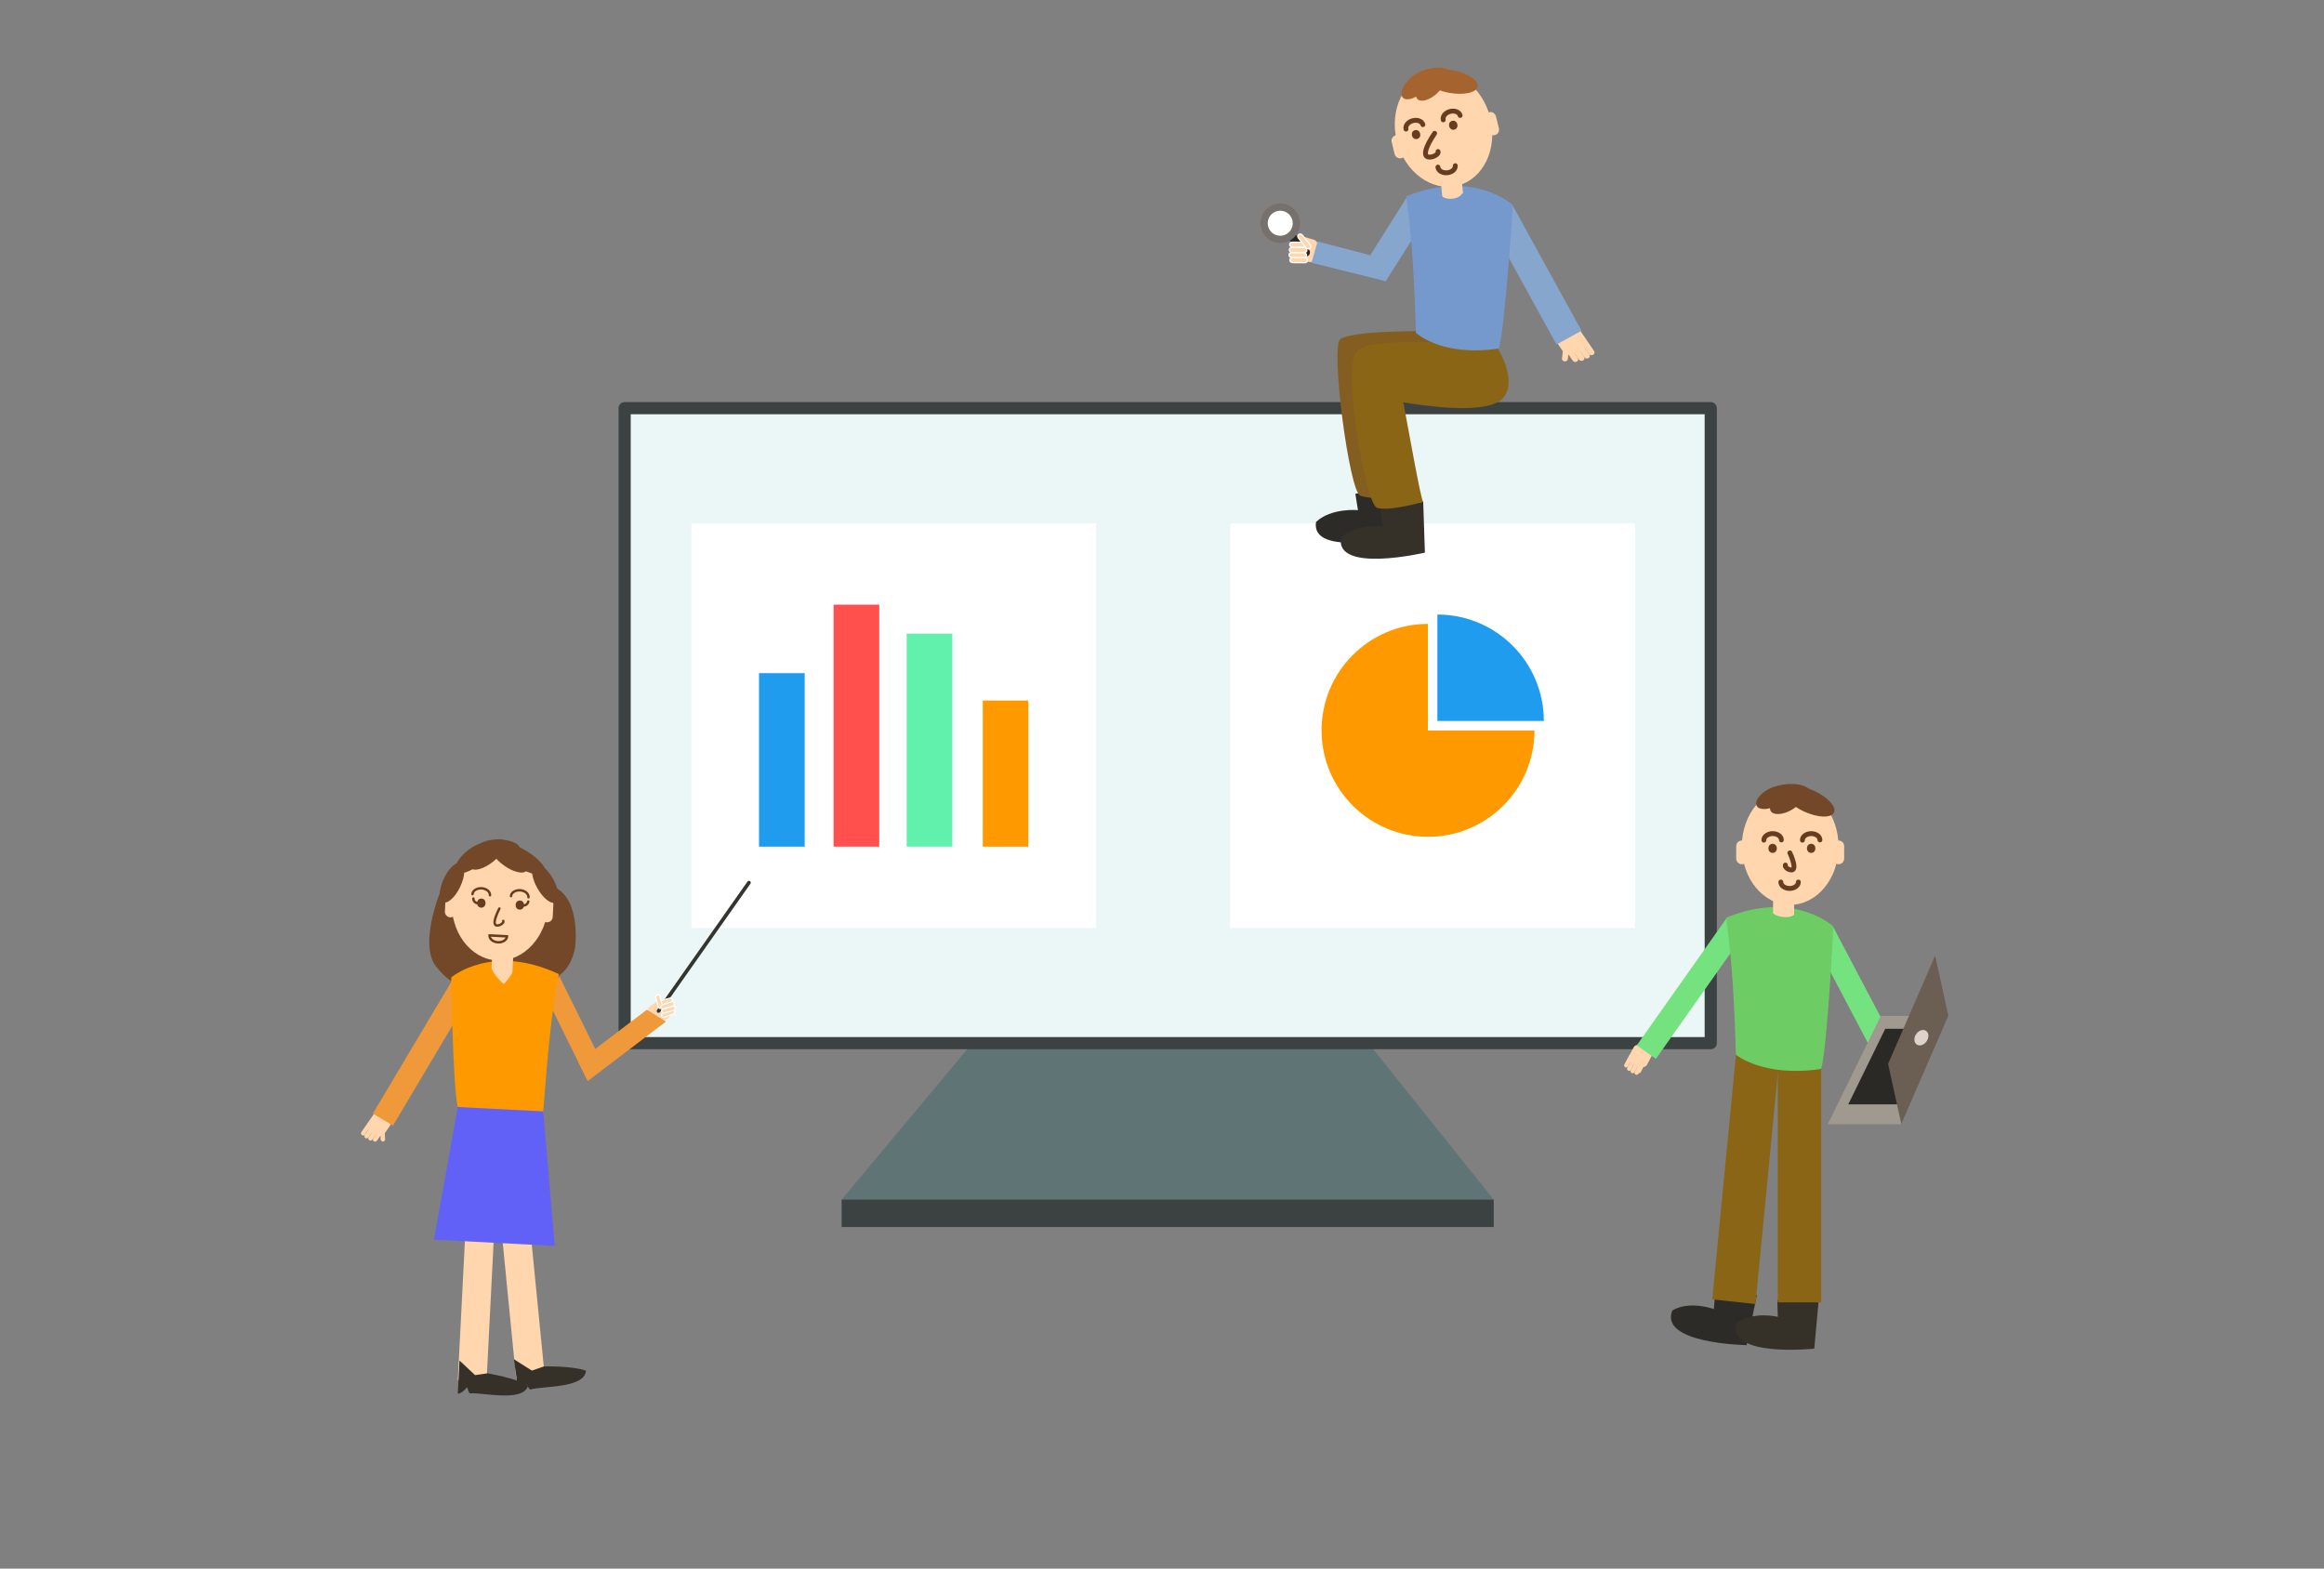 <?xml version="1.0" encoding="utf-8"?>
<!-- Generator: Adobe Illustrator 16.0.0, SVG Export Plug-In . SVG Version: 6.00 Build 0)  -->
<!DOCTYPE svg PUBLIC "-//W3C//DTD SVG 1.1//EN" "http://www.w3.org/Graphics/SVG/1.1/DTD/svg11.dtd">
<svg version="1.1" xmlns="http://www.w3.org/2000/svg" xmlns:xlink="http://www.w3.org/1999/xlink" x="0px" y="0px"
	 width="1911.191px" height="1290.129px" viewBox="0 0 1911.191 1290.129" enable-background="new 0 0 1911.191 1290.129"
	 xml:space="preserve">
<rect x="0" y="0" width="1911.191" height="1290.129" fill="#808080" stroke="none"/>
<g id="Layer_1">
	<g>
		<polygon fill="#5F7475" points="1228.414,986.653 692.142,986.653 813.608,841.185 1111.82,841.185 		"/>
		<rect x="692.142" y="986.59" fill="#3C4242" width="536.272" height="22.583"/>
		
			<rect x="513.688" y="335.708" fill="#EBF6F7" stroke="#3C4242" stroke-width="10" stroke-linecap="round" stroke-linejoin="round" stroke-miterlimit="10" width="893.179" height="522.233"/>
	</g>
	<rect x="568.56" y="430.416" fill="#FFFFFF" width="332.818" height="332.819"/>
	<rect x="1011.801" y="430.416" fill="#FFFFFF" width="332.818" height="332.819"/>
	<g>
		<rect x="624.201" y="553.645" fill="#209CEE" width="37.549" height="142.685"/>
		<rect x="685.531" y="497.321" fill="#FF504D" width="37.549" height="199.008"/>
		<rect x="745.608" y="521.102" fill="#62F1AC" width="37.549" height="175.228"/>
		<rect x="808.189" y="576.173" fill="#FF9900" width="37.549" height="120.156"/>
	</g>
	<g>
		<g>
			<path fill="#FF9900" d="M1174.368,600.668v-87.555c-48.354,0-87.556,39.199-87.556,87.555c0,48.353,39.201,87.554,87.556,87.554
				s87.555-39.201,87.555-87.554H1174.368z"/>
			<polygon fill="#FFFFFF" points="1261.922,600.668 1174.368,513.114 1174.368,600.668 			"/>
		</g>
		<g>
			<path fill="#209CEE" d="M1269.61,592.981c0-48.354-39.201-87.555-87.556-87.555v87.555"/>
		</g>
	</g>
</g>
<g id="Layer_3">
	<g>
		<path fill="#FFD6AE" d="M1344.832,876.293c4.003,2.135,8.28,1.929,9.554-0.459l3.661-6.868c1.274-2.389-0.938-6.053-4.942-8.188
			l0,0c-4.004-2.135-8.28-1.931-9.554,0.457l-3.661,6.868C1338.615,870.49,1340.828,874.157,1344.832,876.293L1344.832,876.293z"/>
		<path fill="#FFD6AE" d="M1336.542,877.752c0.846,0.45,1.892,0.13,2.343-0.713l3.796-7.119c0.449-0.845,0.131-1.891-0.713-2.342
			l0,0c-0.842-0.447-1.89-0.129-2.338,0.715l-3.798,7.118C1335.382,876.254,1335.702,877.302,1336.542,877.752L1336.542,877.752z"/>
		<path fill="#FFD6AE" d="M1347.086,882.466c0.855,0.426,1.893,0.08,2.319-0.774l3.608-7.219c0.426-0.855,0.08-1.895-0.775-2.319
			l0,0c-0.853-0.427-1.893-0.082-2.32,0.772l-3.607,7.22C1345.885,880.999,1346.232,882.039,1347.086,882.466L1347.086,882.466z"/>
		<path fill="#FFD6AE" d="M1345.067,883.821c0.843,0.449,1.891,0.13,2.339-0.712l3.798-7.12c0.449-0.844,0.129-1.891-0.713-2.34l0,0
			c-0.844-0.449-1.891-0.132-2.34,0.71l-3.797,7.122C1343.907,882.325,1344.225,883.373,1345.067,883.821L1345.067,883.821z"/>
		<path fill="#FFD6AE" d="M1341.833,882.531c0.843,0.45,1.891,0.131,2.339-0.711l3.799-7.12c0.449-0.843,0.13-1.891-0.713-2.338l0,0
			c-0.843-0.45-1.89-0.134-2.34,0.711l-3.797,7.121C1340.672,881.035,1340.99,882.083,1341.833,882.531L1341.833,882.531z"/>
		<path fill="#FFD6AE" d="M1338.962,880.566c0.842,0.448,1.89,0.13,2.34-0.712l3.797-7.122c0.45-0.843,0.131-1.889-0.712-2.339l0,0
			c-0.842-0.449-1.89-0.131-2.341,0.712l-3.797,7.121C1337.8,879.068,1338.119,880.116,1338.962,880.566L1338.962,880.566z"/>
		<path fill="#FFD6AE" d="M1566.559,891.45c3.84-2.383,5.737-6.272,4.236-8.691l-4.312-6.951c-1.501-2.42-5.83-2.447-9.669-0.063
			l0,0c-3.839,2.38-5.734,6.272-4.234,8.69l4.312,6.951C1558.392,893.805,1562.722,893.832,1566.559,891.45L1566.559,891.45z"/>
		<path fill="#FFD6AE" d="M1565.246,897.955c0.854-0.531,1.117-1.649,0.588-2.505l-4.473-7.209c-0.531-0.854-1.65-1.117-2.504-0.588
			l0,0c-0.854,0.53-1.116,1.65-0.586,2.505l4.473,7.21C1563.275,898.221,1564.394,898.483,1565.246,897.955L1565.246,897.955z"/>
		<path fill="#FFD6AE" d="M1575.261,893.402c0.853-0.529,1.115-1.648,0.585-2.501l-4.472-7.209c-0.53-0.854-1.65-1.117-2.503-0.588
			l0,0c-0.853,0.529-1.117,1.648-0.588,2.503l4.474,7.21C1573.288,893.673,1574.409,893.934,1575.261,893.402L1575.261,893.402z"/>
		<path fill="#FFD6AE" d="M1572.384,895.664c0.854-0.529,1.115-1.65,0.586-2.504l-4.472-7.211c-0.529-0.854-1.65-1.114-2.504-0.584
			l0,0c-0.853,0.529-1.116,1.648-0.587,2.503l4.475,7.209C1570.411,895.93,1571.534,896.193,1572.384,895.664L1572.384,895.664z"/>
		<path fill="#FFD6AE" d="M1569.083,897.238c0.85-0.528,1.116-1.648,0.586-2.504l-4.475-7.21c-0.53-0.854-1.65-1.114-2.503-0.585
			l0,0c-0.854,0.529-1.117,1.648-0.587,2.505l4.474,7.208C1567.107,897.506,1568.229,897.768,1569.083,897.238L1569.083,897.238z"/>
		<path fill="#FFD6AE" d="M1557.693,897.785c0.997,0.105,1.895-0.619,2-1.617l0.898-8.437c0.108-1.001-0.616-1.896-1.613-2.001l0,0
			c-0.999-0.105-1.896,0.617-2.001,1.616l-0.897,8.438C1555.971,896.779,1556.696,897.678,1557.693,897.785L1557.693,897.785z"/>
		
			<rect x="1518.99" y="758.353" transform="matrix(0.885 -0.466 0.466 0.885 -207.201 807.964)" fill="#74E27F" width="19.239" height="128.412"/>
		
			<rect x="1381.008" y="748.421" transform="matrix(0.817 0.577 -0.577 0.817 723.684 -653.454)" fill="#74E27F" width="19.239" height="128.412"/>
		<g>
			<path fill="#2D2B28" d="M1444.768,1065.152l-8.363,41.151c0,0-72.196-1.047-61.112-28.52c14.513-8.487,34.164-1.065,34.164-1.065
				l1.097-13.666L1444.768,1065.152z"/>
			<path fill="#353129" d="M1495.83,1067.299l-3.828,41.89c0,0-71.838,7.686-63.815-20.945c13.49-10.184,33.821-5.188,33.821-5.188
				l-0.397-13.707L1495.83,1067.299z"/>
			<rect x="1461.973" y="859.704" fill="#896515" width="35.712" height="211.439"/>
			<polygon fill="#896515" points="1443.666,1072.508 1408.139,1068.688 1428.502,858.34 1464.028,862.16 			"/>
		</g>
		<path fill="#EA9950" d="M1419.51,754.785"/>
		<ellipse fill="#FFD6AE" cx="1472.2" cy="696.19" rx="39.773" ry="47.987"/>
		<ellipse fill="#663D1F" cx="1489.455" cy="697.729" rx="3.459" ry="3.748"/>
		<ellipse fill="#663D1F" cx="1457.749" cy="697.729" rx="3.459" ry="3.748"/>
		<path fill="none" stroke="#663D1F" stroke-width="4" stroke-linecap="round" stroke-miterlimit="10" d="M1471.943,701.477
			c0,0,8.366,17.641-1.266,13.407c-3.423-2.007-2.428-3.404-2.428-3.404"/>
		<path fill="none" stroke="#663D1F" stroke-width="4" stroke-linecap="round" stroke-miterlimit="10" d="M1464.954,690.797
			c-0.04-2.918-3.299-5.239-7.277-5.186c-3.979,0.055-7.173,2.465-7.132,5.383"/>
		<path fill="none" stroke="#663D1F" stroke-width="4" stroke-linecap="round" stroke-miterlimit="10" d="M1496.661,690.797
			c-0.041-2.918-3.3-5.239-7.278-5.186c-3.979,0.055-7.174,2.465-7.133,5.383"/>
		<path fill="#FFD6AE" d="M1507.362,706.178c0,2.549,2.064,4.613,4.611,4.613l0,0c2.548,0,4.612-2.064,4.612-4.613v-10.276
			c0-2.547-2.064-4.611-4.612-4.611l0,0c-2.547,0-4.611,2.064-4.611,4.611V706.178z"/>
		<path fill="#FFD6AE" d="M1427.814,706.178c0,2.549,2.064,4.613,4.612,4.613l0,0c2.547,0,4.611-2.064,4.611-4.613v-10.276
			c0-2.547-2.064-4.611-4.611-4.611l0,0c-2.548,0-4.612,2.064-4.612,4.611V706.178z"/>
		
			<ellipse transform="matrix(-0.91 -0.414 0.414 -0.91 2568.589 1874.022)" fill="#724828" cx="1487.418" cy="658.604" rx="22.539" ry="9.469"/>
		
			<ellipse transform="matrix(-0.881 0.474 -0.474 -0.881 3076.727 544.763)" fill="#724828" cx="1469.724" cy="660.046" rx="14.687" ry="7.516"/>
		
			<ellipse transform="matrix(-0.881 0.474 -0.474 -0.881 3053.305 542.5)" fill="#724828" cx="1458.296" cy="655.976" rx="14.686" ry="7.515"/>
		
			<ellipse transform="matrix(-0.998 0.056 -0.056 -0.998 2974.957 1221.33)" fill="#724828" cx="1470.248" cy="652.636" rx="17.708" ry="7.516"/>
		<path fill="#EA9950" d="M1507.708,761.991"/>
		<path fill="#6ECC64" d="M1507.708,761.991c0,0-32.281-30.265-88.198-7.206c5.477,38.623,6.918,77.246,8.07,112.698
			c0,0,22.547,18.876,70.104,11.669C1502.874,860.418,1507.708,761.991,1507.708,761.991z"/>
		<rect x="1458.133" y="722.791" fill="#FFD6AE" width="17.294" height="31.706"/>
		<path fill="none" stroke="#663D1F" stroke-width="4" stroke-linecap="round" stroke-miterlimit="10" d="M1464.507,725.434
			c0,2.918,3.227,5.285,7.206,5.285c3.98,0,7.206-2.367,7.206-5.285"/>
		<path fill="none" stroke="#6ECC64" stroke-width="7" stroke-miterlimit="10" d="M1452.72,747.502
			c-0.684,4.415,4.789,8.922,12.223,10.074c7.433,1.151,14.01-1.492,14.694-5.905"/>
	</g>
</g>
<g id="Layer_2">
	<g>
		<polygon fill="#A09990" points="1602.297,835.535 1546.722,835.535 1503.143,924.59 1563.602,924.59 		"/>
		<polygon fill="#2B2926" points="1589.174,846.118 1550.378,846.118 1519.956,908.287 1562.162,908.287 		"/>
		<polygon fill="#6B5F54" points="1591.4,785.959 1602.297,835.535 1563.602,924.59 1552.72,875.016 		"/>
		
			<ellipse transform="matrix(0.565 -0.825 0.825 0.565 -15.818 1675.083)" fill="#DDD3CA" cx="1579.772" cy="852.534" rx="6.803" ry="5.22"/>
	</g>
	<g>
		<path fill="#2D2B28" d="M1149.911,399.481l1.382,41.839c0,0-73.701,17.273-69.025-12.052c12.724-11.866,34.498-9.68,34.498-9.68
			l-2.167-13.469L1149.911,399.481z"/>
		<path fill="#353129" d="M1170.411,412.666l1.382,41.84c0,0-73.703,17.273-69.025-12.052c12.721-11.866,34.498-9.68,34.498-9.68
			l-2.168-13.469L1170.411,412.666z"/>
		<path fill="#845E20" d="M1101.994,279.176c-7.686,7.819,7.559,125.074,16.678,128.518c9.121,3.442,36.466,2.751,38.102-4.944
			c0.357-1.683-13.035-64.806-16.387-81.717c14.166,2.208,35.457-6.074,47.977-20.998c12.519-14.924-6.393-27.793-6.393-27.793
			S1109.678,271.356,1101.994,279.176z"/>
		<path fill="#896515" d="M1115.631,289.092c-12.147,14.819,7.558,125.075,16.679,128.518c9.119,3.443,39.807-5.165,38.101-4.944
			c-1.706,0.222-13.036-64.806-16.387-81.718c14.165,2.208,69.686,11.195,82.204-3.729c12.52-14.924-5.497-42.366-5.497-42.366
			S1127.78,274.272,1115.631,289.092z"/>
		<path fill="#EA9950" d="M1156.418,161.599"/>
		<g>
			
				<ellipse transform="matrix(-0.971 0.24 -0.24 -0.971 2365.656 -75.221)" fill="#FFD6AE" cx="1187.411" cy="106.527" rx="39.565" ry="47.735"/>
			
				<ellipse transform="matrix(-0.971 0.24 -0.24 -0.971 2380.709 -83.536)" fill="#663D1F" cx="1195.447" cy="103.357" rx="3.441" ry="3.728"/>
			
				<ellipse transform="matrix(-0.971 0.24 -0.24 -0.971 2322.207 -61.174)" fill="#663D1F" cx="1164.832" cy="110.931" rx="3.441" ry="3.727"/>
			<path fill="none" stroke="#663D1F" stroke-width="4" stroke-linecap="round" stroke-miterlimit="10" d="M1179.809,109.639
				c0,0-16.007,22.825-1.435,19.175c5.299-2.002,4.233-4.208,4.233-4.208"/>
			<path fill="none" stroke="#663D1F" stroke-width="4" stroke-linecap="round" stroke-miterlimit="10" d="M1170.132,102.517
				c-0.735-2.808-4.436-4.271-8.266-3.268c-3.828,1.003-6.338,4.093-5.602,6.901"/>
			<path fill="none" stroke="#663D1F" stroke-width="4" stroke-linecap="round" stroke-miterlimit="10" d="M1200.75,94.942
				c-0.736-2.808-4.438-4.271-8.266-3.268c-3.83,1.003-6.338,4.093-5.602,6.901"/>
			<path fill="#FFD6AE" d="M1223.75,107.772c0.608,2.461,3.096,3.96,5.555,3.352l0,0c2.46-0.609,3.96-3.095,3.353-5.554
				l-2.456-9.925c-0.608-2.46-3.094-3.96-5.555-3.352l0,0c-2.46,0.609-3.96,3.096-3.351,5.555L1223.75,107.772z"/>
			<path fill="#FFD6AE" d="M1146.937,126.776c0.608,2.459,3.094,3.96,5.555,3.351l0,0c2.459-0.608,3.961-3.095,3.352-5.555
				l-2.455-9.924c-0.607-2.46-3.096-3.959-5.555-3.351l0,0c-2.461,0.609-3.96,3.095-3.352,5.555L1146.937,126.776z"/>
			
				<ellipse transform="matrix(-0.983 -0.183 0.183 -0.983 2353.811 350.847)" fill="#A5642F" cx="1193.126" cy="66.598" rx="22.421" ry="9.42"/>
			
				<ellipse transform="matrix(-0.741 0.671 -0.671 -0.741 2096.552 -664.257)" fill="#A5642F" cx="1176.386" cy="72.217" rx="14.609" ry="7.477"/>
			
				<ellipse transform="matrix(-0.741 0.671 -0.671 -0.741 2074.856 -658.263)" fill="#A5642F" cx="1164.378" cy="71.017" rx="14.61" ry="7.476"/>
			
				<ellipse transform="matrix(-0.956 0.294 -0.294 -0.956 2317.262 -219.046)" fill="#A5642F" cx="1175.122" cy="64.936" rx="17.616" ry="7.476"/>
		</g>
		<g>
			<path fill="#FFD6AE" d="M1298.554,289.482c5.145-2.917,7.703-7.651,5.714-10.576l-5.715-8.409
				c-1.989-2.924-7.769-2.932-12.913-0.015l0,0c-5.144,2.916-7.701,7.651-5.714,10.575l5.717,8.409
				C1287.631,292.393,1293.414,292.397,1298.554,289.482L1298.554,289.482z"/>
			<path fill="#FFD6AE" d="M1296.759,297.383c1.144-0.648,1.501-2.009,0.798-3.042l-5.928-8.722
				c-0.702-1.032-2.195-1.343-3.34-0.695l0,0c-1.143,0.649-1.5,2.009-0.798,3.042l5.928,8.721
				C1294.122,297.721,1295.616,298.032,1296.759,297.383L1296.759,297.383z"/>
			<path fill="#FFD6AE" d="M1310.164,291.797c1.144-0.648,1.502-2.009,0.799-3.042l-5.928-8.721
				c-0.702-1.033-2.196-1.343-3.339-0.695l0,0c-1.142,0.647-1.5,2.009-0.799,3.042l5.928,8.721
				C1307.527,292.134,1309.023,292.445,1310.164,291.797L1310.164,291.797z"/>
			<path fill="#FFD6AE" d="M1306.309,294.558c1.142-0.647,1.499-2.009,0.798-3.042l-5.929-8.721
				c-0.701-1.033-2.195-1.344-3.34-0.695l0,0c-1.142,0.648-1.501,2.01-0.799,3.042l5.928,8.721
				C1303.67,294.896,1305.166,295.206,1306.309,294.558L1306.309,294.558z"/>
			<path fill="#FFD6AE" d="M1301.885,296.491c1.144-0.647,1.504-2.01,0.802-3.042l-5.929-8.721
				c-0.702-1.033-2.198-1.343-3.341-0.696l0,0c-1.144,0.648-1.502,2.01-0.799,3.043l5.928,8.721
				C1299.249,296.828,1300.745,297.138,1301.885,296.491L1301.885,296.491z"/>
			<path fill="#FFD6AE" d="M1286.672,297.227c1.332,0.123,2.532-0.762,2.681-1.975l1.255-10.247
				c0.148-1.213-0.812-2.294-2.143-2.416l0,0c-1.334-0.122-2.534,0.76-2.684,1.973l-1.254,10.245
				C1284.378,296.02,1285.339,297.104,1286.672,297.227L1286.672,297.227z"/>
		</g>
		<path fill="#EA9950" d="M1244.154,168.767"/>
		<g>
			<path fill="#FFD6AE" d="M1063.035,201.875c-1.096,5.06,0.66,9.916,3.927,10.847l9.39,2.674c3.265,0.931,6.803-2.418,7.9-7.479
				l0,0c1.097-5.06-0.661-9.917-3.926-10.848l-9.39-2.674C1067.669,193.465,1064.133,196.814,1063.035,201.875L1063.035,201.875z"/>
			<g>
				<path fill="#282625" d="M1076.419,205.282c1.258,1.424,1.121,3.6-0.304,4.856l0,0c-1.425,1.257-3.599,1.121-4.855-0.304
					l-16.3-18.476c-1.258-1.425-1.121-3.599,0.303-4.856l0,0c1.426-1.257,3.6-1.121,4.857,0.305L1076.419,205.282z"/>
				<circle fill="#FFFFFF" stroke="#77716D" stroke-width="6" stroke-miterlimit="10" cx="1052.832" cy="183.6" r="13.272"/>
			</g>
			<path fill="#FFD6AE" stroke="#FDFFFF" stroke-miterlimit="10" d="M1060.593,201.229c0.067,1.149,1.092,2.085,2.291,2.093
				l10.125,0.063c1.199,0.008,2.115-0.917,2.049-2.066l0,0c-0.066-1.149-1.09-2.085-2.289-2.093l-10.125-0.064
				C1061.445,199.155,1060.529,200.079,1060.593,201.229L1060.593,201.229z"/>
			<path fill="#FFD6AE" stroke="#FDFFFF" stroke-miterlimit="10" d="M1060.751,213.923c0.066,1.148,1.09,2.085,2.29,2.093
				l10.126,0.064c1.197,0.007,2.115-0.918,2.048-2.066l0,0c-0.066-1.148-1.09-2.087-2.29-2.094l-10.125-0.064
				C1061.602,211.849,1060.685,212.775,1060.751,213.923L1060.751,213.923z"/>
			<path fill="#FFD6AE" stroke="#FFFFFF" stroke-miterlimit="10" d="M1060.03,209.761c0.065,1.148,1.09,2.085,2.29,2.093
				l10.125,0.063c1.199,0.007,2.115-0.918,2.049-2.066l0,0c-0.066-1.149-1.09-2.087-2.289-2.094l-10.125-0.064
				C1060.88,207.687,1059.962,208.612,1060.03,209.761L1060.03,209.761z"/>
			<path fill="#FFD6AE" stroke="#FDFFFF" stroke-miterlimit="10" d="M1060.271,205.603c0.066,1.148,1.09,2.087,2.289,2.094
				l10.126,0.063c1.199,0.008,2.115-0.919,2.05-2.067l0,0c-0.066-1.148-1.091-2.086-2.291-2.094l-10.125-0.063
				C1061.122,203.528,1060.205,204.454,1060.271,205.603L1060.271,205.603z"/>
			<path fill="#FFD6AE" stroke="#FFFFFF" stroke-miterlimit="10" d="M1068.032,192.863c-0.899,0.686-1.013,2.012-0.253,2.961
				l6.418,8.027c0.76,0.951,2.104,1.164,3.004,0.479l0,0c0.9-0.688,1.016-2.012,0.256-2.962l-6.418-8.026
				C1070.28,192.392,1068.933,192.177,1068.032,192.863L1068.032,192.863z"/>
		</g>
		<g>
			
				<rect x="1250.438" y="167.49" transform="matrix(0.876 -0.482 0.482 0.876 47.503 636.805)" fill="#86A6CE" width="23.511" height="117.057"/>
			<g>
				
					<rect x="1136.844" y="162.253" transform="matrix(0.846 0.534 -0.534 0.846 281.967 -582.358)" fill="#86A6CE" width="22.178" height="68.228"/>
				<path fill="#86A6CE" d="M1139.106,231.134l-60.585-15.011l4.983-17.478c0,0,17.013,4.265,42.835,11.161"/>
			</g>
			<path fill="#7699CD" d="M1244.154,168.767c0,0-32.112-30.105-87.735-7.168c5.448,38.42,6.882,76.84,8.028,112.105
				c0,0,20.93,20.07,68.238,12.902C1237.846,267.97,1244.154,168.767,1244.154,168.767z"/>
			<g>
				
					<rect x="1184.846" y="134.431" transform="matrix(0.997 -0.08 0.08 0.997 -8.181 95.737)" fill="#FFD6AE" width="17.202" height="31.54"/>
				<path fill="none" stroke="#663D1F" stroke-width="4" stroke-linecap="round" stroke-miterlimit="10" d="M1182.491,137.431
					c0.231,2.894,3.618,4.983,7.565,4.667c3.945-0.315,6.957-2.918,6.725-5.812"/>
				<path fill="none" stroke="#7699CD" stroke-width="7" stroke-miterlimit="10" d="M1182.027,160.923
					c0.309,3.841,5.804,6.534,12.275,6.016c6.472-0.519,11.469-4.053,11.16-7.893"/>
			</g>
		</g>
		<line fill="#86A6CE" x1="1133.966" y1="213.099" x2="1154.679" y2="232.898"/>
	</g>
</g>
<g id="Layer_4">
	
		<rect x="413.292" y="905.464" transform="matrix(-0.995 0.098 -0.098 -0.995 947.901 1991.964)" fill="#FFD6AE" width="23.623" height="227.525"/>
	<path fill="#724828" d="M362.183,733.154c0,0-18.3,44.227-3.206,62.222c15.094,17.995,16.083,9.893,16.083,9.893
		s-1.536,8.998,8.54,7.805c5.328-15.958,10.949-18.172,10.949-18.172s-8.86,16.487,4.031,18.942
		c12.89,2.457,18.713-3.666,18.713-3.666l0.776-15.066c0,0-0.256,14.679,15.203,15.891c15.458,1.21,19.082-10.815,19.082-10.815
		s0.072,8.32,9.487,0.489c9.416-7.83,11.137-21.809,11.137-21.809s4.986-38.461-16.502-48.973
		C434.989,719.382,362.183,733.154,362.183,733.154z"/>
	<path fill="#FFD6AE" d="M549.22,827.24c2.656,3.678,3.03,7.944,0.836,9.528l-6.31,4.557c-2.194,1.585-6.124-0.112-8.781-3.791l0,0
		c-2.656-3.678-3.033-7.941-0.839-9.526l6.31-4.557C542.629,821.867,546.562,823.562,549.22,827.24L549.22,827.24z"/>
	
		<line fill="none" stroke="#34352F" stroke-width="3" stroke-linecap="round" stroke-miterlimit="10" x1="541.573" y1="831.536" x2="615.921" y2="725.939"/>
	<path fill="#FFD6AE" stroke="#FFFFFF" stroke-miterlimit="10" d="M552.984,822.201c0.242,0.927-0.312,1.87-1.237,2.111l-7.806,2.04
		c-0.926,0.24-1.868-0.313-2.112-1.238l0,0c-0.24-0.922,0.313-1.868,1.239-2.108l7.804-2.041
		C551.797,820.725,552.743,821.278,552.984,822.201L552.984,822.201z"/>
	<path fill="#FFD6AE" stroke="#FFFFFF" stroke-miterlimit="10" d="M540.545,818.328c0.92-0.255,1.872,0.281,2.129,1.202l2.168,7.772
		c0.255,0.922-0.281,1.876-1.203,2.129l0,0c-0.918,0.259-1.873-0.278-2.13-1.199l-2.168-7.774
		C539.086,819.539,539.625,818.585,540.545,818.328L540.545,818.328z"/>
	<path fill="#FFD6AE" stroke="#FFFFFF" stroke-miterlimit="10" d="M554.937,831.757c0.318,0.9-0.156,1.888-1.056,2.204l-7.609,2.686
		c-0.901,0.317-1.888-0.156-2.205-1.058l0,0c-0.318-0.9,0.153-1.887,1.053-2.204l7.611-2.686
		C553.632,830.385,554.621,830.855,554.937,831.757L554.937,831.757z"/>
	<path fill="#FFD6AE" stroke="#FFFFFF" stroke-miterlimit="10" d="M555.337,828.993c0.234,0.927-0.327,1.869-1.252,2.102
		l-7.822,1.984c-0.926,0.232-1.866-0.327-2.099-1.254l0,0c-0.235-0.926,0.322-1.866,1.25-2.1l7.823-1.983
		C554.162,827.509,555.104,828.066,555.337,828.993L555.337,828.993z"/>
	<path fill="#FFD6AE" stroke="#FFFFFF" stroke-miterlimit="10" d="M554.582,825.069c0.298,0.907-0.196,1.885-1.102,2.186
		l-7.666,2.521c-0.908,0.301-1.885-0.194-2.183-1.101l0,0c-0.299-0.907,0.194-1.885,1.102-2.185l7.665-2.522
		C553.305,823.67,554.282,824.163,554.582,825.069L554.582,825.069z"/>
	<path fill="#FFD6AE" d="M306.443,932.078c-3.712-2.577-5.407-6.56-3.784-8.898l4.665-6.721c1.623-2.339,5.948-2.144,9.659,0.435
		l0,0c3.711,2.575,5.404,6.56,3.782,8.896l-4.663,6.721C314.478,934.849,310.152,934.653,306.443,932.078L306.443,932.078z"/>
	<path fill="#FFD6AE" d="M307.42,938.642c-0.825-0.575-1.031-1.705-0.458-2.532l4.837-6.969c0.575-0.826,1.706-1.031,2.531-0.458
		l0,0c0.825,0.573,1.03,1.705,0.456,2.531l-4.837,6.97C309.374,939.009,308.243,939.213,307.42,938.642L307.42,938.642z"/>
	<path fill="#FFD6AE" d="M297.651,933.58c-0.824-0.574-1.028-1.704-0.455-2.529l4.836-6.969c0.574-0.825,1.706-1.031,2.53-0.458l0,0
		c0.824,0.572,1.031,1.704,0.458,2.53l-4.839,6.97C299.609,933.951,298.476,934.154,297.651,933.58L297.651,933.58z"/>
	<path fill="#FFD6AE" d="M300.409,935.986c-0.827-0.573-1.029-1.706-0.457-2.531l4.836-6.972c0.573-0.824,1.706-1.027,2.531-0.454
		l0,0c0.824,0.572,1.03,1.704,0.457,2.53l-4.84,6.97C302.366,936.353,301.23,936.559,300.409,935.986L300.409,935.986z"/>
	<path fill="#FFD6AE" d="M303.624,937.729c-0.822-0.572-1.03-1.705-0.457-2.531l4.839-6.97c0.574-0.825,1.706-1.028,2.53-0.456l0,0
		c0.825,0.573,1.031,1.703,0.457,2.532l-4.838,6.968C305.584,938.097,304.45,938.301,303.624,937.729L303.624,937.729z"/>
	<path fill="#FFD6AE" d="M314.971,938.86c-1.001,0.054-1.86-0.716-1.914-1.718l-0.463-8.473c-0.057-1.004,0.713-1.86,1.714-1.914
		l0,0c1.003-0.055,1.861,0.714,1.916,1.717l0.461,8.474C316.743,937.944,315.972,938.805,314.971,938.86L314.971,938.86z"/>
	
		<rect x="338.268" y="801.024" transform="matrix(-0.859 -0.511 0.511 -0.859 204.41 1786.676)" fill="#EF993A" width="19.239" height="128.412"/>
	<polygon fill="#EF993A" points="483.2,888.981 495.783,875.431 460.116,803.149 447.533,816.7 	"/>
	
		<rect x="382.976" y="904.995" transform="matrix(-0.999 -0.051 0.051 -0.999 736.534 2059.831)" fill="#FFD6AE" width="23.624" height="230.875"/>
	<path fill="#EA9950" d="M460.329,803.16"/>
	
		<ellipse transform="matrix(0.999 0.051 -0.051 0.999 38.727 -20.154)" fill="#FFD6AE" cx="410.725" cy="741.932" rx="39.773" ry="47.987"/>
	
		<ellipse transform="matrix(0.999 0.051 -0.051 0.999 38.682 -19.336)" fill="#663D1F" cx="395.411" cy="742.683" rx="3.459" ry="3.748"/>
	
		<ellipse transform="matrix(0.999 0.051 -0.051 0.999 38.81 -20.962)" fill="#663D1F" cx="427.075" cy="744.314" rx="3.459" ry="3.748"/>
	<path fill="none" stroke="#663D1F" stroke-width="2" stroke-linecap="round" stroke-miterlimit="10" d="M410.709,747.225
		c0,0-9.263,17.187,0.574,13.455c3.521-1.828,2.6-3.276,2.6-3.276"/>
	<path fill="none" stroke="#663D1F" stroke-width="2" stroke-linecap="round" stroke-miterlimit="10" d="M420.236,737.021
		c0.19-2.912,3.564-5.062,7.535-4.805c3.97,0.26,7.036,2.831,6.845,5.743"/>
	<path fill="none" stroke="#663D1F" stroke-width="2" stroke-linecap="round" stroke-miterlimit="10" d="M388.571,735.39
		c0.191-2.912,3.565-5.062,7.536-4.805c3.971,0.261,7.038,2.831,6.846,5.743"/>
	<path fill="#FFD6AE" d="M375.095,750.097c-0.131,2.545-2.299,4.501-4.843,4.369l0,0c-2.544-0.13-4.5-2.298-4.368-4.844
		l0.528-10.263c0.131-2.544,2.299-4.499,4.844-4.368l0,0c2.543,0.131,4.499,2.299,4.368,4.843L375.095,750.097z"/>
	<path fill="#FFD6AE" d="M454.538,754.189c-0.131,2.546-2.299,4.501-4.843,4.371l0,0c-2.544-0.132-4.499-2.3-4.368-4.846
		l0.529-10.263c0.131-2.543,2.299-4.499,4.842-4.367l0,0c2.544,0.131,4.5,2.299,4.369,4.842L454.538,754.189z"/>
	
		<ellipse transform="matrix(0.855 0.519 -0.519 0.855 428.339 -120.147)" fill="#724828" cx="429.049" cy="705.998" rx="22.733" ry="7.515"/>
	
		<ellipse transform="matrix(0.812 0.584 -0.584 0.812 490.745 -111.703)" fill="#724828" cx="418.661" cy="705.463" rx="17.709" ry="7.516"/>
	<path fill="#EA9950" d="M371.877,805.818"/>
	<path fill="#FF9900" d="M371.08,803.831c0,0,33.796-28.563,88.453-2.658c-7.457,38.291-9.813,77.562-12.788,112.907
		c0,0-23.153,6.024-70.277-3.62C372.25,891.483,371.08,803.831,371.08,803.831z"/>
	
		<rect x="405.082" y="768.75" transform="matrix(-0.999 -0.051 0.051 -0.999 786.37 1598.098)" fill="#FFD6AE" width="17.294" height="40.381"/>
	<path fill="none" stroke="#663D1F" stroke-width="2" stroke-linecap="round" stroke-miterlimit="10" d="M416.976,770.097
		c-0.15,2.914-3.495,5.112-7.469,4.907c-3.975-0.205-7.074-2.734-6.924-5.648L416.976,770.097z"/>
	<path fill="none" stroke="#FF9900" stroke-width="8" stroke-miterlimit="10" d="M427.538,794.178
		c0.455,4.444-6.151,14.191-12.876,20.812c-6.933-5.492-13.764-13.591-14.22-18.032"/>
	<polygon fill="#EF993A" points="547.66,840.217 531.96,830.445 475.497,873.37 483.495,888.996 	"/>
	<path fill="none" stroke="#663D1F" stroke-width="2" stroke-linecap="round" stroke-miterlimit="10" d="M389.289,738.977
		c-0.105,2.039,1.578,3.78,3.763,3.893"/>
	<path fill="none" stroke="#663D1F" stroke-width="2" stroke-linecap="round" stroke-miterlimit="10" d="M430.024,744.604
		c1.998,0.413,3.976-0.984,4.419-3.128"/>
	
		<ellipse transform="matrix(-0.78 0.626 -0.626 -0.78 1153.676 1000.078)" fill="#724828" cx="400.92" cy="702.976" rx="17.708" ry="7.517"/>
	
		<ellipse transform="matrix(-0.78 0.626 -0.626 -0.78 1134.308 1012.587)" fill="#724828" cx="389.027" cy="705.833" rx="17.708" ry="7.517"/>
	<path fill="#724828" d="M392.053,697.844c0.018-4.148,7.963-7.479,17.741-7.436c9.781,0.045,17.695,3.444,17.675,7.595
		c-0.018,4.153-7.961,7.481-17.741,7.438C399.947,705.396,392.033,701.996,392.053,697.844z"/>
	
		<ellipse transform="matrix(-0.421 0.907 -0.907 -0.421 1186.739 694.416)" fill="#724828" cx="371.719" cy="726.004" rx="17.708" ry="7.517"/>
	<path fill="#724828" d="M439.745,711.156c3.627-2.018,10.422,3.277,15.174,11.823c4.75,8.551,5.663,17.115,2.035,19.132
		c-3.63,2.018-10.421-3.277-15.174-11.825C437.028,721.737,436.116,713.172,439.745,711.156z"/>
	<path fill="none" stroke="#663D1F" stroke-width="2" stroke-linecap="round" stroke-miterlimit="10" d="M364.265,742.067"/>
	<polygon fill="#6161F7" points="456.185,1024.702 356.868,1019.585 376.467,910.46 446.744,914.08 	"/>
	<path fill="#353129" d="M377.883,1118.965l-1.406,27.297c0,0,3.675-0.143,7.357-5.128c1.36,0.41,0.987,4.993,3.089,4.831
		c10.388-0.799,43.667,7.592,47.389-6.46c-10.358-6.151-33.316-10.005-33.316-10.005l-10.307,1.473L377.883,1118.965z"/>
	<path fill="#353129" d="M422.58,1117.918l3.835,27.062c0,0,3.579-0.84,6.242-6.438c1.414,0.143,1.922,4.711,3.954,4.151
		c10.044-2.769,44.313-0.89,45.282-15.392c-11.342-4.061-34.614-3.458-34.614-3.458l-9.835,3.413L422.58,1117.918z"/>
</g>
</svg>
